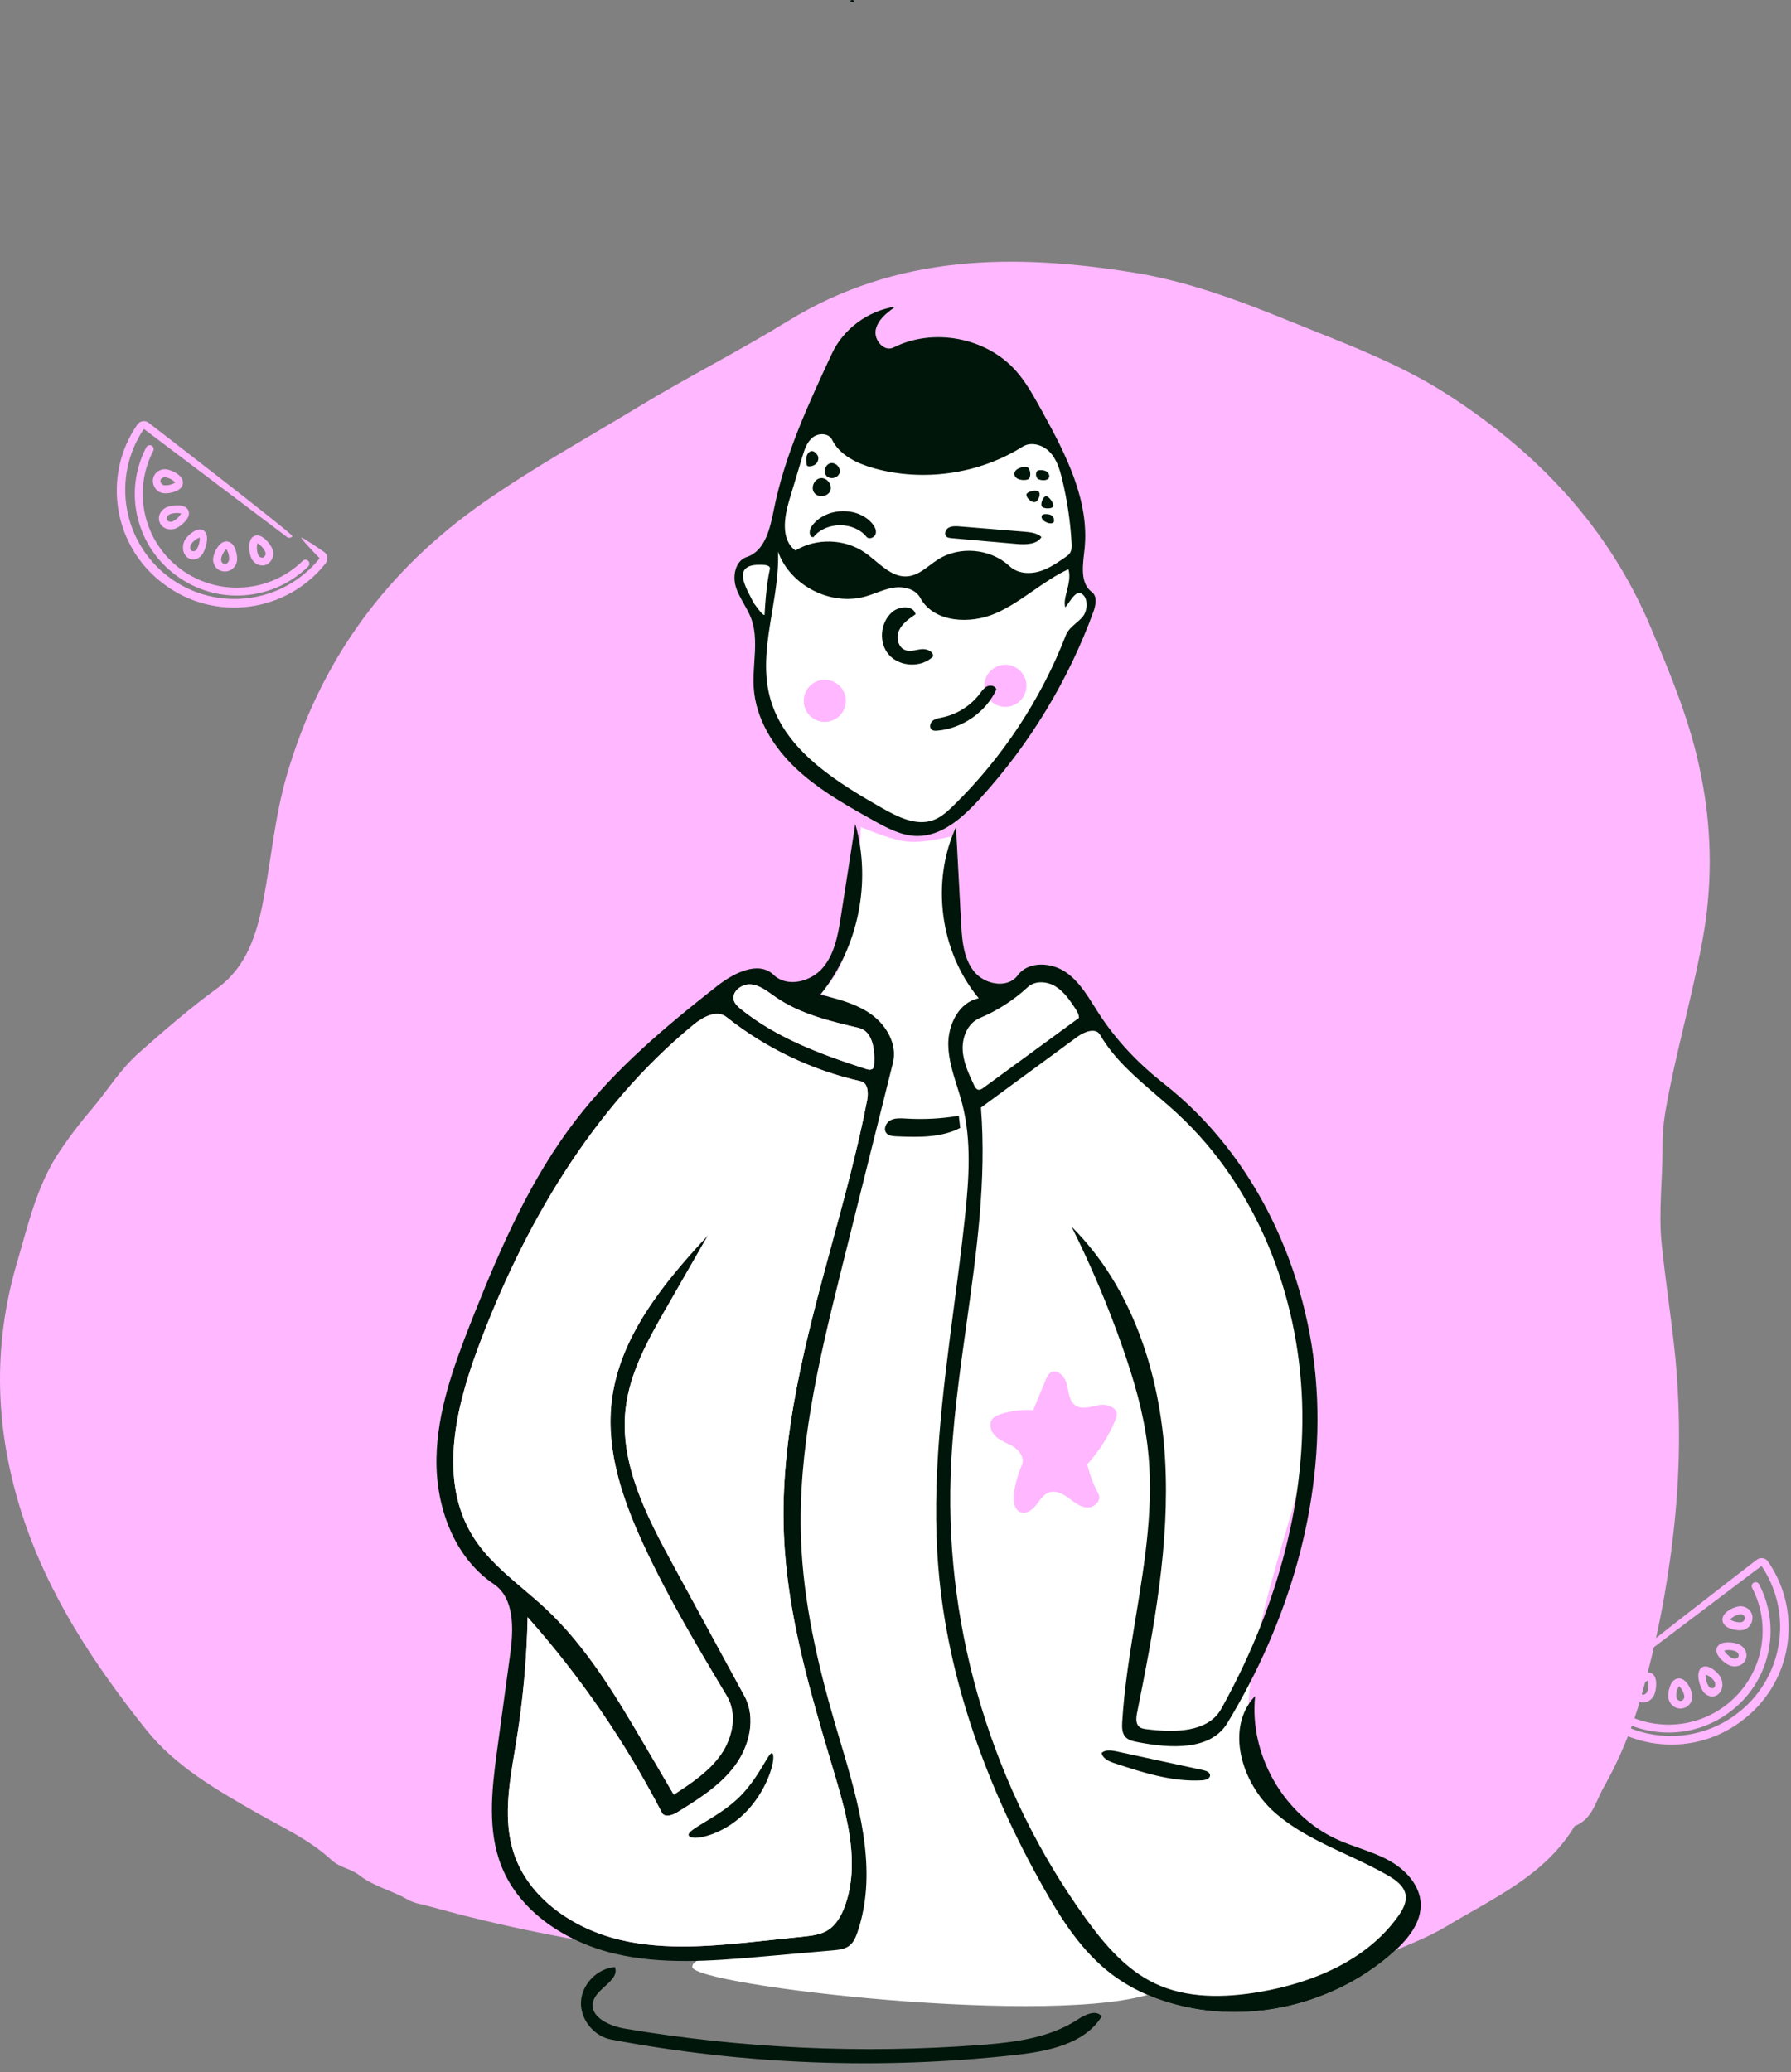<svg width="198" height="229" viewBox="0 0 198 229" fill="none" xmlns="http://www.w3.org/2000/svg">
<rect x="0" y="0" width="198" height="229" fill="#808080" stroke="none"/>
<g clip-path="url(#clip0_87_15)">
<path fill-rule="evenodd" clip-rule="evenodd" d="M109.278 220.146C120.038 220.229 130.793 219.742 141.501 218.686L141.528 219.018C139.325 219.227 137.12 219.421 134.917 219.65C128.113 220.361 121.282 220.518 114.453 220.694C109.413 220.803 104.379 220.304 99.459 219.209C93.582 217.933 87.586 217.516 81.62 216.867C70.163 215.622 58.799 213.822 47.679 210.717C46.803 210.473 45.791 210.329 45.084 209.92C43.332 208.904 41.31 208.476 39.673 207.187C38.803 206.502 37.551 206.38 36.648 205.542C34.199 203.272 31.163 201.916 28.297 200.278C23.878 197.752 19.378 195.172 16.169 191.153C10.408 183.937 5.309 176.236 2.445 167.361C-0.52 158.176 -0.887 148.899 1.887 139.499C3.081 135.452 3.992 131.355 6.265 127.728C7.477 125.876 8.811 124.106 10.258 122.431C11.951 120.392 13.341 118.128 15.371 116.333C18.18 113.85 20.993 111.404 24.035 109.193C27.23 106.873 28.363 103.339 29.09 99.592C29.988 94.963 30.373 90.243 31.699 85.688C35.407 72.951 42.746 62.944 53.674 55.372C59.19 51.55 65.035 48.318 70.752 44.857C76.118 41.607 81.747 38.775 87.081 35.492C99.134 28.077 112.089 27.987 125.377 30.129C131.276 31.081 136.866 33.162 142.397 35.413C148.438 37.871 154.578 40.074 160.108 43.646C170.051 50.071 177.865 58.311 182.504 69.356C184.739 74.674 186.967 79.996 188.056 85.684C189.188 91.248 189.319 96.969 188.444 102.579C187.32 109.439 185.271 116.093 184.094 122.937C183.877 124.247 183.776 125.573 183.792 126.9C183.81 130.406 183.34 133.917 183.697 137.414C184.129 141.646 184.799 145.853 185.221 150.084C185.823 156.552 185.745 163.065 184.986 169.516C184.304 175.593 183.116 181.603 181.434 187.482C180.46 191 179.06 194.385 177.265 197.564C176.411 199.051 176.034 201.07 174.081 201.789C170.781 207.279 165.102 209.736 159.944 212.851C157.683 214.215 155.176 215.07 152.803 216.188C150.871 217.099 148.857 217.046 146.903 217.446C141.57 218.543 136.123 218.836 130.701 219.259C123.58 219.816 116.439 219.99 109.278 220.146Z" fill="#FFB7FF"/>
<path fill-rule="evenodd" clip-rule="evenodd" d="M94.373 0.224C94.217 0.268 93.969 0.238 93.994 0.078C94.088 0.03 94.192 -0.019 94.294 0.008C94.396 0.035 94.462 0.181 94.38 0.248L94.373 0.224Z" fill="#00160A"/>
<path fill-rule="evenodd" clip-rule="evenodd" d="M95.17 91.389L95.558 91.551C97.661 92.416 99.252 92.902 100.331 93.008C101.475 93.12 103.147 92.913 105.345 92.386L105.303 92.931C104.943 97.702 104.957 101.303 105.345 103.734C105.747 106.257 106.701 108.452 108.204 110.317C106.515 112.205 103.97 114.109 107.109 122.928C109.24 128.913 105.621 150.102 105.303 167.908C105.152 176.335 106.914 184.079 108.204 188.957C111.288 200.61 116.282 210.559 121.795 215.095C124.548 217.361 129.251 219.59 127.823 220.13C117.277 224.119 76.704 219.424 76.538 217.366C76.385 215.476 87.305 215.72 88.85 207.147C91.84 190.564 86.634 160.736 86.781 157.072C87.217 146.249 90.455 133.12 94.507 123.299C94.658 122.933 95.761 122.867 97.243 122.928L97.346 122.512C98.294 118.606 98.457 115.932 97.835 114.488C97.115 112.817 94.659 111.216 90.468 109.685C91.968 108.781 93.082 106.915 93.808 104.088L93.883 103.785C94.566 100.962 94.995 96.83 95.17 91.389Z" fill="white"/>
<path fill-rule="evenodd" clip-rule="evenodd" d="M96.656 150.864C97.102 145.416 97.077 143.32 97.835 137.907C98.055 136.337 97.727 123.433 94.998 125.495C93.976 126.268 94.383 127.991 93.895 129.175C89.843 138.996 87.217 146.249 86.782 157.072C86.558 162.631 86.184 168.216 86.633 173.76C87.43 183.588 95.284 167.629 96.656 150.864Z" fill="white"/>
<path fill-rule="evenodd" clip-rule="evenodd" d="M103.747 173.344C102.664 160.37 105.305 147.418 106.68 134.472C107.122 130.31 107.426 126.043 106.38 121.991C105.822 119.825 104.879 117.72 104.834 115.484C104.789 113.248 106.012 110.745 108.205 110.317C103.918 105.157 102.899 97.492 105.689 91.389C105.878 94.915 106.066 98.44 106.255 101.965C106.355 103.842 106.503 105.85 107.664 107.327C108.824 108.804 111.394 109.292 112.508 107.779C113.689 106.177 116.256 106.317 117.881 107.465C119.506 108.613 120.471 110.45 121.561 112.116C123.461 115.022 125.891 117.566 128.624 119.705C138.821 127.686 144.723 140.489 145.544 153.423C146.016 160.861 138.045 177.904 138.007 189.379C137.979 197.857 145.324 202.133 147.84 203.272C149.716 204.122 151.757 204.598 153.561 205.591C155.366 206.585 156.981 208.291 157.065 210.352C157.152 212.435 155.683 214.248 154.136 215.644C148.03 221.153 139.232 223.515 131.193 221.804C128.203 221.167 125.302 219.987 122.868 218.135C119.596 215.645 117.321 212.082 115.304 208.496C109.21 197.665 104.781 185.732 103.747 173.344Z" fill="white"/>
<path fill-rule="evenodd" clip-rule="evenodd" d="M85.547 56.325C86.746 50.296 89.368 44.653 91.968 39.076C93.247 36.332 95.986 34.31 99.001 33.885C98.061 34.551 97.049 35.322 96.816 36.445C96.583 37.568 97.744 38.923 98.774 38.403C103.173 36.185 109.016 37.285 112.291 40.95C113.397 42.188 114.211 43.651 115.016 45.1C117.718 49.966 120.507 55.238 119.896 60.762C119.714 62.406 119.37 64.417 120.7 65.413C121.343 65.894 121.146 66.886 120.871 67.637C118.061 75.312 113.715 82.428 108.162 88.45C106.334 90.433 104.069 92.427 101.363 92.386C99.641 92.359 98.059 91.499 96.558 90.662C93.547 88.984 90.501 87.28 87.998 84.918C85.496 82.556 83.552 79.426 83.325 76.004C83.154 73.423 83.944 70.721 83.024 68.3C82.566 67.094 81.709 66.057 81.337 64.822C80.965 63.587 81.321 61.949 82.555 61.55C84.574 60.896 85.136 58.394 85.547 56.325Z" fill="white"/>
<path d="M111.146 78.112C112.433 78.112 113.476 77.071 113.476 75.786C113.476 74.501 112.433 73.459 111.146 73.459C109.86 73.459 108.817 74.501 108.817 75.786C108.817 77.071 109.86 78.112 111.146 78.112Z" fill="#FFB7FF"/>
<path fill-rule="evenodd" clip-rule="evenodd" d="M66.881 219.492C67.607 218.83 68.293 218.205 67.98 217.366C66.024 217.533 64.331 219.26 64.23 221.192C64.129 223.123 65.632 225.013 67.559 225.377C82.271 228.16 97.41 228.736 112.296 227.08C115.882 226.681 119.921 225.864 121.795 222.825C121.225 222.067 120.06 222.584 119.229 223.108L118.933 223.298C116.002 225.142 112.426 225.654 108.937 225.938L108.284 225.988C95.205 226.965 82.004 226.355 69.075 224.175C67.356 223.885 65.14 222.862 65.57 221.196C65.741 220.531 66.323 220 66.881 219.492ZM106.272 102.271L105.689 91.389C102.899 97.492 103.917 105.157 108.204 110.317C106.012 110.746 104.789 113.248 104.834 115.484C104.865 117.049 105.336 118.549 105.808 120.051C106.01 120.696 106.212 121.34 106.38 121.991C107.426 126.043 107.122 130.31 106.68 134.472L106.62 135.026C106.283 138.124 105.877 141.222 105.471 144.32C104.205 153.987 102.938 163.659 103.747 173.344C104.781 185.732 109.21 197.665 115.303 208.496C117.321 212.082 119.595 215.645 122.868 218.135C125.301 219.987 128.203 221.167 131.193 221.804C139.232 223.515 148.03 221.153 154.136 215.644C155.683 214.248 157.151 212.435 157.065 210.352C156.98 208.291 155.365 206.585 153.561 205.591C152.511 205.013 151.381 204.61 150.249 204.207C149.437 203.917 148.624 203.627 147.84 203.272C141.919 200.592 138.082 193.896 138.758 187.425C135.42 190.914 137.244 197.009 140.847 200.222C143.171 202.293 146.001 203.613 148.839 204.936C150.403 205.665 151.969 206.396 153.454 207.253C154.313 207.75 155.225 208.402 155.392 209.382C155.534 210.215 155.083 211.029 154.595 211.719C151.122 216.622 145.115 219.132 139.194 220.13C135.312 220.784 131.163 220.857 127.615 219.149C124.543 217.67 122.226 215.007 120.206 212.245L119.944 211.885C109.831 197.852 104.52 180.416 105.093 163.121C105.278 157.508 106.062 151.92 106.844 146.339C107.962 138.362 109.079 130.398 108.445 122.396L119.157 114.533C119.931 113.985 121.148 113.541 121.617 114.349C123.152 116.996 125.496 119.004 127.837 121.011C128.649 121.706 129.46 122.402 130.238 123.124C138.911 131.176 143.546 143.061 143.949 154.897C144.352 166.733 140.772 178.485 135.018 188.832C133.534 191.499 129.757 191.468 126.733 191.083L126.653 191.073C126.413 191.04 126.169 190.994 125.978 190.847C125.565 190.53 125.59 189.924 125.684 189.397L125.709 189.267C127.565 180.019 129.345 170.638 128.802 161.221C128.259 151.804 125.153 142.208 118.47 135.56C120.624 139.872 122.504 144.321 124.097 148.871C125.34 152.423 126.412 156.056 126.864 159.792C127.628 166.122 126.593 172.434 125.555 178.763C124.927 182.59 124.299 186.424 124.066 190.272L124.061 190.356C124.031 190.915 124.045 191.522 124.415 191.935C124.738 192.296 125.248 192.409 125.724 192.502L125.844 192.526C129.384 193.21 133.826 193.479 135.687 190.409C142.405 179.331 146.365 166.357 145.544 153.423C144.723 140.489 138.821 127.686 128.623 119.705L128.368 119.503C125.739 117.407 123.402 114.931 121.56 112.116C121.37 111.824 121.183 111.528 120.995 111.23C120.113 109.828 119.222 108.412 117.881 107.465C116.256 106.317 113.689 106.177 112.508 107.779L112.454 107.85C111.313 109.276 108.806 108.781 107.664 107.327C106.566 105.93 106.374 104.057 106.272 102.271ZM90.694 109.917C94.889 104.722 96.373 97.471 94.553 91.057L92.919 101.558C92.614 103.478 92.22 105.463 90.968 106.941C89.643 108.505 87.007 109.158 85.532 107.733L85.46 107.665C83.838 106.208 81.26 107.456 79.466 108.818L79.308 108.94C73.63 113.385 68.054 118.069 63.657 123.772C58.759 130.126 55.477 137.541 52.509 144.992L51.961 146.375C50.092 151.131 48.349 156.035 48.255 161.133C48.158 166.435 50.16 172.062 54.571 175.035C56.904 176.606 56.784 180.004 56.406 182.782L54.917 193.71C54.35 197.918 53.877 202.315 55.447 206.248C57.477 211.328 62.641 214.638 67.986 215.895C73.118 217.103 78.469 216.716 83.73 216.258L92.179 215.517C92.786 215.462 93.417 215.378 93.896 215.009C94.37 214.643 94.611 214.059 94.803 213.493C96.923 207.231 95.269 200.523 93.379 194.078L92.314 190.484C90.368 183.829 88.809 177.016 88.555 170.092C88.194 160.254 90.47 150.541 92.849 140.973L98.719 117.436C99.214 115.452 98.041 113.355 96.389 112.141C94.848 111.008 92.959 110.481 91.094 110.016L90.694 109.917ZM76.654 113.247C77.703 112.384 79.248 111.542 80.311 112.388C84.639 115.831 89.76 118.278 95.164 119.487C95.931 119.658 96.009 120.676 95.881 121.471L95.858 121.601C94.83 126.898 93.405 132.147 91.982 137.391C89.09 148.05 86.204 158.684 86.664 169.639C87.005 177.743 89.177 185.63 91.483 193.426L92.405 196.527C93.768 201.14 95.028 206.097 93.41 210.608C93.023 211.687 92.429 212.762 91.437 213.345C90.662 213.802 89.734 213.906 88.838 214.001L83.679 214.545C78.628 215.074 73.478 215.533 68.545 214.363C63.411 213.146 58.467 209.805 56.814 204.816C55.614 201.197 56.266 197.298 56.901 193.509C56.942 193.262 56.983 193.017 57.023 192.772L57.095 192.334C57.826 187.827 58.239 183.268 58.328 178.704C64.152 185.256 69.151 192.533 73.174 200.311C73.464 200.871 74.315 200.612 74.853 200.28L75.267 200.025C77.476 198.657 79.694 197.208 81.239 195.134C82.88 192.93 83.607 189.823 82.294 187.411L74.294 172.706C71.414 167.406 68.489 161.683 69.159 155.705C69.586 151.886 71.449 148.406 73.364 145.054L78.282 136.487L77.801 137.006C72.989 142.218 68.326 148.111 67.594 155.123C67.046 160.364 68.794 165.563 70.99 170.372L71.204 170.836C73.57 175.929 76.4 180.791 79.277 185.619L80.357 187.428C81.533 189.395 81.013 192.012 79.697 193.889C78.466 195.645 76.661 196.896 74.859 198.077L74.486 198.32L70.986 192.357C67.922 187.141 64.752 181.895 60.331 177.764C59.543 177.027 58.714 176.324 57.885 175.622C55.807 173.861 53.731 172.101 52.3 169.81C48.563 163.825 50.241 156.075 52.67 149.42L52.82 149.014C57.868 135.44 65.445 122.468 76.654 113.247ZM132.998 195.606L123.375 193.526C122.826 193.412 122.194 193.339 121.795 193.707C121.884 194.289 122.516 194.603 123.106 194.81L123.241 194.855C126.365 195.883 129.588 196.925 132.884 196.735C133.275 196.713 133.779 196.56 133.775 196.184C133.771 195.844 133.345 195.681 132.998 195.606ZM106.155 124.642L105.998 123.299C104.079 123.622 102.122 123.727 100.179 123.608L100.12 123.605C99.549 123.57 98.948 123.533 98.446 123.796C97.926 124.069 97.621 124.807 98.013 125.237C98.271 125.52 98.703 125.556 99.09 125.572L99.271 125.58C101.621 125.677 104.084 125.719 106.155 124.642ZM81.138 110.586C80.809 109.606 81.999 108.68 83.031 108.785C83.908 108.873 84.65 109.404 85.376 109.922C85.403 109.941 85.428 109.96 85.455 109.978L85.761 110.195C88.181 111.868 91.072 112.671 93.95 113.358L94.935 113.59C96.442 113.942 96.718 115.895 96.645 117.463L96.636 117.636C96.627 117.779 96.614 117.932 96.525 118.045C96.345 118.272 95.988 118.206 95.711 118.116L95.424 118.023C90.637 116.468 85.828 114.665 81.915 111.517C81.595 111.26 81.268 110.974 81.138 110.586ZM98.819 34.015L99.001 33.885C95.986 34.31 93.247 36.332 91.967 39.076C89.368 44.653 86.746 50.296 85.547 56.325C85.136 58.394 84.574 60.896 82.555 61.55L82.479 61.576C81.306 62.018 80.972 63.612 81.337 64.822C81.54 65.497 81.889 66.114 82.238 66.731C82.527 67.243 82.816 67.754 83.024 68.3C83.612 69.848 83.501 71.512 83.389 73.186C83.327 74.128 83.263 75.074 83.325 76.004C83.552 79.426 85.495 82.556 87.998 84.918C90.259 87.052 92.962 88.648 95.683 90.174L96.557 90.662C98.059 91.499 99.641 92.359 101.362 92.386C104.069 92.427 106.334 90.433 108.162 88.45L108.43 88.158C113.855 82.198 118.106 75.188 120.87 67.637C121.146 66.886 121.342 65.894 120.699 65.413C119.578 64.573 119.646 63.012 119.805 61.557L119.895 60.762C120.491 55.383 117.862 50.244 115.229 45.485L114.882 44.858C114.12 43.489 113.336 42.119 112.291 40.95C109.016 37.285 103.173 36.185 98.774 38.403C97.744 38.923 96.582 37.568 96.816 36.445C97.034 35.394 97.934 34.652 98.819 34.015ZM85.355 67.628C85.725 65.41 86.097 63.183 86.016 60.965C87.346 64.699 91.83 67 95.666 65.918C96.073 65.803 96.472 65.656 96.87 65.509C97.512 65.271 98.154 65.034 98.83 64.935C99.925 64.773 101.208 65.089 101.732 66.058L101.785 66.153C103.31 68.806 107.268 69.009 110.102 67.762C111.566 67.118 112.883 66.206 114.2 65.293C115.463 64.417 116.727 63.541 118.121 62.902C118.352 63.717 118.137 64.561 117.94 65.333C117.768 66.007 117.61 66.626 117.777 67.124C117.881 66.981 117.981 66.84 118.075 66.706C118.683 65.846 119.106 65.246 119.665 65.668C120.31 66.156 120.264 67.497 119.665 68.187C119.452 68.431 119.202 68.648 118.952 68.864C118.498 69.257 118.047 69.647 117.835 70.196C115.102 77.251 110.836 83.716 105.412 89.02C104.748 89.671 104.04 90.32 103.162 90.634C101.293 91.302 99.279 90.293 97.554 89.315L96.726 88.842C91.744 85.974 86.562 82.507 85.111 77.034C84.297 73.96 84.824 70.804 85.355 67.628ZM101.025 68.012L101.216 67.882C101.021 66.876 99.405 66.952 98.623 67.643C97.281 68.83 97.106 71.073 98.306 72.394C99.507 73.715 101.902 73.809 103.159 72.537C103.186 71.979 102.454 71.682 101.879 71.737C101.698 71.754 101.516 71.79 101.335 71.825C100.939 71.902 100.545 71.979 100.166 71.868C99.312 71.618 99.026 70.502 99.373 69.708C99.69 68.983 100.356 68.473 101.025 68.012ZM83.898 62.416L84.192 62.415C84.62 62.42 85.207 62.478 85.111 62.902C84.802 64.269 84.661 65.862 84.586 66.954L84.523 67.954C84.34 68.025 83.817 67.308 83.516 66.894C83.455 66.81 83.403 66.739 83.364 66.689L83.325 66.64C83.245 66.467 83.138 66.262 83.02 66.038C82.276 64.621 81.118 62.416 83.898 62.416ZM88.699 50.472C88.935 49.687 89.203 48.854 89.843 48.339C90.484 47.824 91.62 47.845 91.98 48.581C92.823 50.308 94.752 51.222 96.612 51.742C102.105 53.275 108.237 52.386 113.059 49.357C113.998 48.767 115.309 49.162 116.069 49.966C116.765 50.703 117.101 51.694 117.353 52.68L117.42 52.948C117.984 55.266 118.335 57.636 118.467 60.017C118.488 60.395 118.496 60.803 118.285 61.119C118.159 61.31 117.965 61.445 117.777 61.577L117.483 61.78C116.647 62.354 115.783 62.907 114.807 63.173C113.715 63.471 112.438 63.346 111.616 62.573L111.52 62.485C109.438 60.614 106.071 60.322 103.701 61.824C103.397 62.017 103.102 62.238 102.808 62.459C102.052 63.025 101.298 63.591 100.377 63.685C99.002 63.827 97.889 62.903 96.781 61.983C96.39 61.658 96 61.333 95.598 61.056C93.379 59.526 90.246 59.434 87.94 60.831C86.286 59.644 86.695 57.133 87.279 55.191L88.699 50.472ZM113.205 58.754L106.033 58.167C105.624 58.136 105.191 58.125 104.848 58.329C104.48 58.548 104.34 59.118 104.699 59.349C104.838 59.438 105.015 59.456 105.184 59.471L112.457 60.115C113.459 60.196 114.661 60.155 115.139 59.343C114.645 58.891 113.895 58.811 113.205 58.754ZM96.81 58.987C96.919 58.567 96.676 58.138 96.388 57.808C94.712 55.888 91.13 56.099 89.703 58.201C89.425 58.611 89.424 59.391 89.927 59.359C91.301 57.619 94.396 57.6 95.794 59.322C96.07 59.661 96.701 59.406 96.81 58.987ZM116.471 57.722C116.587 57.603 116.55 57.119 116.223 56.933C115.981 56.795 115.297 56.729 115.182 56.965C114.925 57.482 116.112 58.087 116.471 57.722ZM116.434 55.972C116.557 55.671 115.976 54.827 115.642 54.826C115.347 54.825 114.981 55.684 115.177 55.967C115.378 56.257 116.324 56.241 116.434 55.972ZM114.401 55.485C114.802 55.425 115.122 54.544 114.807 54.312C114.493 54.081 113.582 54.323 113.482 54.612C113.379 54.91 113.97 55.549 114.401 55.485ZM90.011 54.447C90.427 55.026 91.478 54.921 91.771 54.271C92.064 53.621 91.447 52.764 90.738 52.836C90.029 52.907 89.595 53.869 90.011 54.447ZM114.818 52.962C115.278 53.158 115.966 53.11 116.006 52.633C115.968 51.995 115.266 51.895 114.807 51.973C114.44 52.035 114.446 52.804 114.818 52.962ZM113.693 52.947C114.026 52.762 113.938 51.757 113.567 51.63C113.166 51.493 112.085 51.765 112.147 52.418C112.21 53.072 113.315 53.157 113.693 52.947ZM91.371 52.59C91.772 53.028 92.632 52.839 92.811 52.273C92.99 51.707 92.397 51.058 91.817 51.185C91.236 51.313 90.971 52.151 91.371 52.59ZM90.179 51.285C90.5 51.014 90.545 50.527 90.359 50.272C89.981 49.756 89.666 49.759 89.408 50.012C89.088 50.328 89.073 50.861 89.201 51.411C89.25 51.617 89.853 51.561 90.179 51.285ZM108.294 76.692C107.294 78.001 105.801 78.939 104.171 79.282C104.128 79.291 104.085 79.299 104.041 79.308C103.705 79.376 103.359 79.446 103.099 79.662C102.806 79.906 102.707 80.418 103.016 80.642C103.189 80.766 103.423 80.761 103.637 80.742C106.416 80.493 108.996 78.692 110.148 76.198C110.068 75.804 109.516 75.668 109.146 75.84C108.82 75.99 108.599 76.285 108.383 76.572C108.354 76.612 108.324 76.652 108.294 76.692Z" fill="#00160A"/>
<path fill-rule="evenodd" clip-rule="evenodd" d="M116.157 151.676C116.881 151.218 117.738 152.119 117.942 152.958C118.147 153.798 118.175 154.809 118.877 155.301C119.595 155.806 120.56 155.45 121.418 155.283C122.276 155.117 123.462 155.441 123.459 156.326C123.458 156.544 123.377 156.754 123.293 156.955C122.55 158.741 121.496 160.392 120.195 161.812C120.47 162.957 120.891 164.067 121.444 165.104C121.814 165.797 120.985 166.63 120.207 166.594C119.429 166.558 118.782 166.012 118.151 165.55C117.521 165.087 116.733 164.667 115.995 164.917C115.357 165.133 114.978 165.771 114.561 166.305C114.144 166.838 113.492 167.34 112.855 167.123C112.085 166.86 111.977 165.806 112.094 164.991C112.248 163.924 112.546 162.878 112.977 161.892C113.282 161.195 112.782 160.387 112.16 159.958C111.538 159.529 110.785 159.312 110.196 158.838C109.607 158.363 109.231 157.451 109.681 156.84C109.9 156.544 110.259 156.394 110.606 156.278C111.765 155.893 112.999 155.746 114.214 155.848C114.679 154.728 115.143 153.607 115.607 152.486C115.735 152.179 115.878 151.852 116.157 151.676Z" fill="#FFB7FF"/>
<path fill-rule="evenodd" clip-rule="evenodd" d="M81.915 111.517C81.596 111.26 81.269 110.974 81.138 110.586C80.81 109.606 81.999 108.68 83.032 108.785C83.909 108.873 84.651 109.404 85.376 109.922C85.505 110.014 85.633 110.106 85.762 110.195C88.458 112.059 91.739 112.843 94.936 113.59C96.498 113.955 96.738 116.041 96.636 117.635C96.627 117.779 96.614 117.932 96.525 118.045C96.345 118.272 95.988 118.206 95.711 118.116C90.83 116.539 85.906 114.728 81.915 111.517ZM81.239 195.133C82.88 192.93 83.607 189.823 82.294 187.411L74.4 172.903C71.487 167.548 68.481 161.757 69.159 155.705C69.614 151.636 71.698 147.954 73.739 144.4L78.282 136.487C73.305 141.827 68.35 147.877 67.594 155.123C67.029 160.534 68.91 165.899 71.204 170.836C73.866 176.566 77.115 182.003 80.358 187.428C81.533 189.395 81.013 192.012 79.698 193.889C78.382 195.767 76.41 197.066 74.486 198.32L71.354 192.982C68.173 187.562 64.928 182.06 60.331 177.764C59.543 177.027 58.714 176.324 57.885 175.622C55.807 173.861 53.731 172.101 52.301 169.81C48.487 163.703 50.312 155.757 52.82 149.014C57.868 135.44 65.446 122.468 76.654 113.247C77.704 112.384 79.248 111.542 80.312 112.388C84.639 115.831 89.76 118.278 95.165 119.487C95.974 119.668 96.016 120.791 95.858 121.601C94.83 126.898 93.406 132.147 91.982 137.391C89.09 148.05 86.204 158.684 86.664 169.639C87.037 178.495 89.596 187.092 92.128 195.594C92.18 195.77 92.232 195.946 92.284 196.121C93.691 200.848 95.076 205.965 93.41 210.608C93.023 211.687 92.429 212.762 91.438 213.345C90.662 213.802 89.734 213.906 88.838 214.001L84.297 214.48C79.049 215.034 73.679 215.581 68.545 214.363C63.411 213.146 58.467 209.805 56.814 204.816C55.614 201.197 56.266 197.298 56.901 193.509C56.967 193.116 57.032 192.724 57.095 192.334C57.826 187.827 58.239 183.268 58.328 178.704C64.152 185.256 69.152 192.533 73.175 200.311C73.464 200.871 74.315 200.612 74.853 200.28C77.197 198.835 79.598 197.337 81.239 195.133Z" fill="white"/>
<path fill-rule="evenodd" clip-rule="evenodd" d="M119.269 112.493C119.307 112.12 119.091 111.773 118.884 111.459C118.276 110.54 117.638 109.592 116.701 109.013C115.763 108.434 114.435 108.333 113.626 109.081C112.07 110.521 110.259 111.685 108.304 112.503C107.018 113.04 106.37 114.56 106.423 115.955C106.477 117.349 107.085 118.654 107.682 119.915C107.786 120.134 107.924 120.381 108.163 120.422C108.363 120.457 108.552 120.33 108.716 120.211C112.234 117.638 115.752 115.066 119.269 112.493Z" fill="white"/>
<path fill-rule="evenodd" clip-rule="evenodd" d="M36.015 62.235C36.16 62.053 36.225 61.819 36.192 61.589C36.161 61.356 36.036 61.146 35.847 61.006C35.847 61.006 33.458 59.351 33.317 59.412C33.175 59.474 35.339 61.697 35.339 61.697C31.279 66.726 23.968 67.67 18.759 63.838C13.55 60.006 12.291 52.758 15.904 47.401L31.727 59.343C31.918 59.485 32.189 59.444 32.33 59.252C32.471 59.061 16.42 46.709 16.42 46.709C16.232 46.568 15.995 46.509 15.763 46.546C15.531 46.583 15.324 46.712 15.19 46.904C11.222 52.64 12.552 60.487 18.192 64.6C23.794 68.759 31.697 67.71 36.015 62.235ZM19.499 63.607C23.942 66.896 30.131 66.467 34.074 62.597C34.245 62.43 34.247 62.157 34.08 61.986C33.912 61.816 33.638 61.813 33.467 61.98C29.82 65.538 24.119 65.936 20.009 62.917C15.9 59.899 14.598 54.358 16.935 49.837C17.013 49.699 17.009 49.531 16.924 49.397C16.84 49.263 16.689 49.185 16.531 49.195C16.373 49.205 16.232 49.299 16.165 49.442C13.615 54.336 15.031 60.351 19.499 63.607ZM20.232 60.633C20.204 60.259 20.298 59.887 20.495 59.586C20.733 59.249 21.027 58.97 21.36 58.764C21.99 58.369 22.364 58.492 22.567 58.663C23.23 59.22 22.714 60.722 22.407 61.199C22.163 61.586 21.773 61.819 21.356 61.825C21.115 61.827 20.881 61.74 20.687 61.578C20.423 61.353 20.257 61.009 20.232 60.633ZM22.088 59.405C21.713 59.528 21.38 59.779 21.132 60.124C21.051 60.246 21.012 60.398 21.022 60.551C21.029 60.668 21.079 60.776 21.159 60.848C21.374 60.986 21.645 60.903 21.771 60.662C21.986 60.289 22.096 59.851 22.088 59.405ZM24.726 63.147C25.092 63.186 25.457 63.072 25.727 62.836C25.998 62.603 26.169 62.285 26.207 61.942C26.271 61.4 26.036 59.933 25.122 59.836C24.835 59.805 24.417 59.907 24.001 60.551C23.779 60.89 23.631 61.268 23.566 61.662C23.522 62.005 23.613 62.351 23.823 62.635C24.031 62.92 24.36 63.108 24.726 63.147ZM25.021 60.68C25.247 61.031 25.354 61.438 25.327 61.848C25.313 61.989 25.245 62.12 25.134 62.216C25.053 62.292 24.939 62.33 24.824 62.319C24.711 62.303 24.61 62.243 24.547 62.153C24.462 62.036 24.427 61.894 24.446 61.754C24.518 61.349 24.718 60.975 25.021 60.68ZM28.115 59.231C28.924 58.874 29.858 60.073 30.079 60.59V60.588C30.395 61.258 30.122 62.062 29.467 62.388C29.317 62.455 29.155 62.49 28.992 62.49C28.809 62.489 28.628 62.447 28.462 62.368C28.145 62.216 27.895 61.951 27.757 61.623C27.536 61.107 27.306 59.589 28.115 59.231ZM28.815 61.587C28.913 61.636 29.026 61.641 29.127 61.6C29.353 61.463 29.431 61.168 29.303 60.934C29.117 60.554 28.823 60.241 28.458 60.036C28.358 60.448 28.383 60.882 28.529 61.279C28.584 61.414 28.686 61.524 28.815 61.587ZM18.39 51.864C18.046 51.82 17.7 51.912 17.416 52.121C17.13 52.329 16.943 52.657 16.903 53.022C16.853 53.785 17.394 54.447 18.113 54.502C18.176 54.51 18.24 54.513 18.303 54.513C18.939 54.513 20.135 54.239 20.223 53.418C20.316 52.504 18.932 51.928 18.39 51.864ZM18.204 53.623C17.945 53.619 17.735 53.396 17.732 53.121C17.748 53.008 17.809 52.907 17.899 52.844C17.995 52.774 18.109 52.737 18.225 52.739C18.25 52.739 18.274 52.739 18.299 52.743C18.705 52.815 19.081 53.015 19.377 53.319C19.023 53.544 18.614 53.65 18.203 53.623H18.204ZM17.668 57.764C17.524 57.441 17.532 57.073 17.688 56.757C17.84 56.439 18.105 56.188 18.433 56.05C18.949 55.828 20.469 55.602 20.827 56.409C21.185 57.215 19.986 58.156 19.469 58.377C19.28 58.458 19.076 58.501 18.87 58.501C18.721 58.501 18.574 58.479 18.433 58.434C18.09 58.331 17.811 58.086 17.668 57.764ZM19.583 56.691C19.309 56.686 19.036 56.732 18.779 56.826H18.78C18.644 56.88 18.534 56.982 18.47 57.111C18.417 57.208 18.413 57.324 18.457 57.425C18.502 57.525 18.591 57.6 18.7 57.628C18.84 57.67 18.99 57.66 19.123 57.6C19.503 57.414 19.817 57.119 20.023 56.754C19.882 56.705 19.733 56.683 19.583 56.691Z" fill="#FFB7FF"/>
<path fill-rule="evenodd" clip-rule="evenodd" d="M174.63 187.88C174.485 187.698 174.421 187.464 174.453 187.234C174.484 187.001 174.609 186.791 174.798 186.651C174.798 186.651 177.187 184.995 177.329 185.057C177.47 185.119 175.306 187.342 175.306 187.342C179.367 192.371 186.677 193.315 191.886 189.483C197.096 185.651 198.354 178.403 194.741 173.046L178.919 184.988C178.727 185.129 178.457 185.088 178.315 184.897C178.174 184.706 194.226 172.354 194.226 172.354C194.413 172.213 194.65 172.154 194.882 172.19C195.114 172.227 195.321 172.356 195.455 172.549C199.424 178.285 198.093 186.131 192.453 190.245C186.851 194.404 178.949 193.355 174.63 187.88ZM191.146 189.251C186.703 192.541 180.515 192.112 176.572 188.241C176.401 188.074 176.398 187.801 176.565 187.631C176.733 187.46 177.008 187.457 177.179 187.624C180.825 191.183 186.527 191.58 190.636 188.562C194.745 185.544 196.047 180.002 193.71 175.482C193.633 175.344 193.637 175.175 193.721 175.041C193.805 174.908 193.956 174.83 194.114 174.839C194.272 174.849 194.413 174.944 194.48 175.087C197.03 179.981 195.615 185.996 191.146 189.251ZM190.413 186.278C190.441 185.904 190.347 185.531 190.15 185.231C189.912 184.894 189.618 184.614 189.285 184.408C188.656 184.014 188.281 184.136 188.078 184.308C187.416 184.864 187.931 186.367 188.238 186.844C188.482 187.231 188.872 187.463 189.289 187.47C189.53 187.471 189.764 187.385 189.958 187.222C190.222 186.997 190.388 186.653 190.413 186.278ZM188.557 185.049C188.932 185.173 189.265 185.423 189.513 185.768C189.594 185.891 189.633 186.043 189.623 186.196C189.616 186.313 189.567 186.42 189.486 186.493C189.272 186.63 189 186.548 188.874 186.306C188.659 185.934 188.549 185.495 188.557 185.049ZM185.92 188.792C185.554 188.831 185.188 188.717 184.919 188.481C184.647 188.248 184.476 187.93 184.438 187.586C184.374 187.045 184.609 185.577 185.523 185.48C185.81 185.449 186.228 185.551 186.644 186.195C186.866 186.535 187.014 186.913 187.08 187.307C187.123 187.65 187.032 187.996 186.822 188.279C186.614 188.565 186.285 188.752 185.92 188.792ZM185.624 186.324C185.398 186.676 185.292 187.083 185.318 187.493C185.332 187.634 185.401 187.765 185.511 187.861C185.593 187.937 185.706 187.975 185.821 187.964C185.934 187.948 186.035 187.888 186.098 187.797C186.183 187.68 186.218 187.539 186.199 187.399C186.127 186.994 185.927 186.619 185.624 186.324ZM182.53 184.876C181.721 184.518 180.787 185.717 180.566 186.234V186.233C180.25 186.902 180.524 187.706 181.178 188.033C181.328 188.1 181.49 188.134 181.653 188.134C181.837 188.133 182.017 188.092 182.183 188.013C182.5 187.861 182.751 187.596 182.889 187.268C183.109 186.752 183.339 185.234 182.53 184.876ZM181.83 187.232C181.733 187.281 181.619 187.286 181.518 187.245C181.292 187.108 181.214 186.813 181.342 186.579C181.528 186.199 181.823 185.886 182.187 185.681C182.287 186.093 182.263 186.526 182.116 186.924C182.061 187.059 181.959 187.169 181.83 187.232ZM192.255 177.509C192.599 177.465 192.945 177.556 193.229 177.766C193.515 177.973 193.702 178.302 193.743 178.667C193.792 179.429 193.251 180.091 192.532 180.147C192.469 180.154 192.406 180.157 192.342 180.157C191.707 180.157 190.51 179.883 190.422 179.062C190.33 178.149 191.713 177.573 192.255 177.509ZM192.441 179.268C192.701 179.264 192.91 179.041 192.913 178.766C192.897 178.652 192.837 178.552 192.746 178.489C192.65 178.419 192.536 178.382 192.42 178.383C192.396 178.383 192.371 178.383 192.346 178.388C191.94 178.459 191.565 178.66 191.268 178.963C191.622 179.188 192.031 179.294 192.442 179.268H192.441ZM192.978 183.408C193.121 183.086 193.114 182.718 192.958 182.401C192.805 182.084 192.54 181.833 192.212 181.694C191.696 181.473 190.176 181.247 189.818 182.053C189.46 182.859 190.659 183.8 191.177 184.021C191.365 184.103 191.569 184.145 191.776 184.146C191.924 184.146 192.071 184.123 192.212 184.079C192.555 183.976 192.834 183.731 192.978 183.408ZM191.062 182.336C191.336 182.331 191.609 182.376 191.866 182.47H191.865C192.001 182.525 192.111 182.626 192.175 182.756C192.228 182.853 192.233 182.968 192.188 183.069C192.143 183.17 192.054 183.245 191.945 183.273C191.805 183.314 191.655 183.304 191.522 183.245C191.142 183.059 190.828 182.764 190.623 182.399C190.763 182.349 190.913 182.328 191.062 182.336Z" fill="#FFB7FF"/>
<path d="M91.18 79.774C92.466 79.774 93.509 78.733 93.509 77.448C93.509 76.163 92.466 75.121 91.18 75.121C89.894 75.121 88.851 76.163 88.851 77.448C88.851 78.733 89.894 79.774 91.18 79.774Z" fill="#FFB7FF"/>
<path fill-rule="evenodd" clip-rule="evenodd" d="M85.443 193.851C85.739 194.589 84.768 198.011 82.234 200.464C79.7 202.917 76.411 203.499 76.141 202.827C75.872 202.155 79.558 200.833 81.885 198.439C84.212 196.044 85.148 193.114 85.443 193.851Z" fill="#00160A"/>
</g>
<defs>
<clipPath id="clip0_87_15">
<rect width="198" height="228.022" fill="white"/>
</clipPath>
</defs>
</svg>
